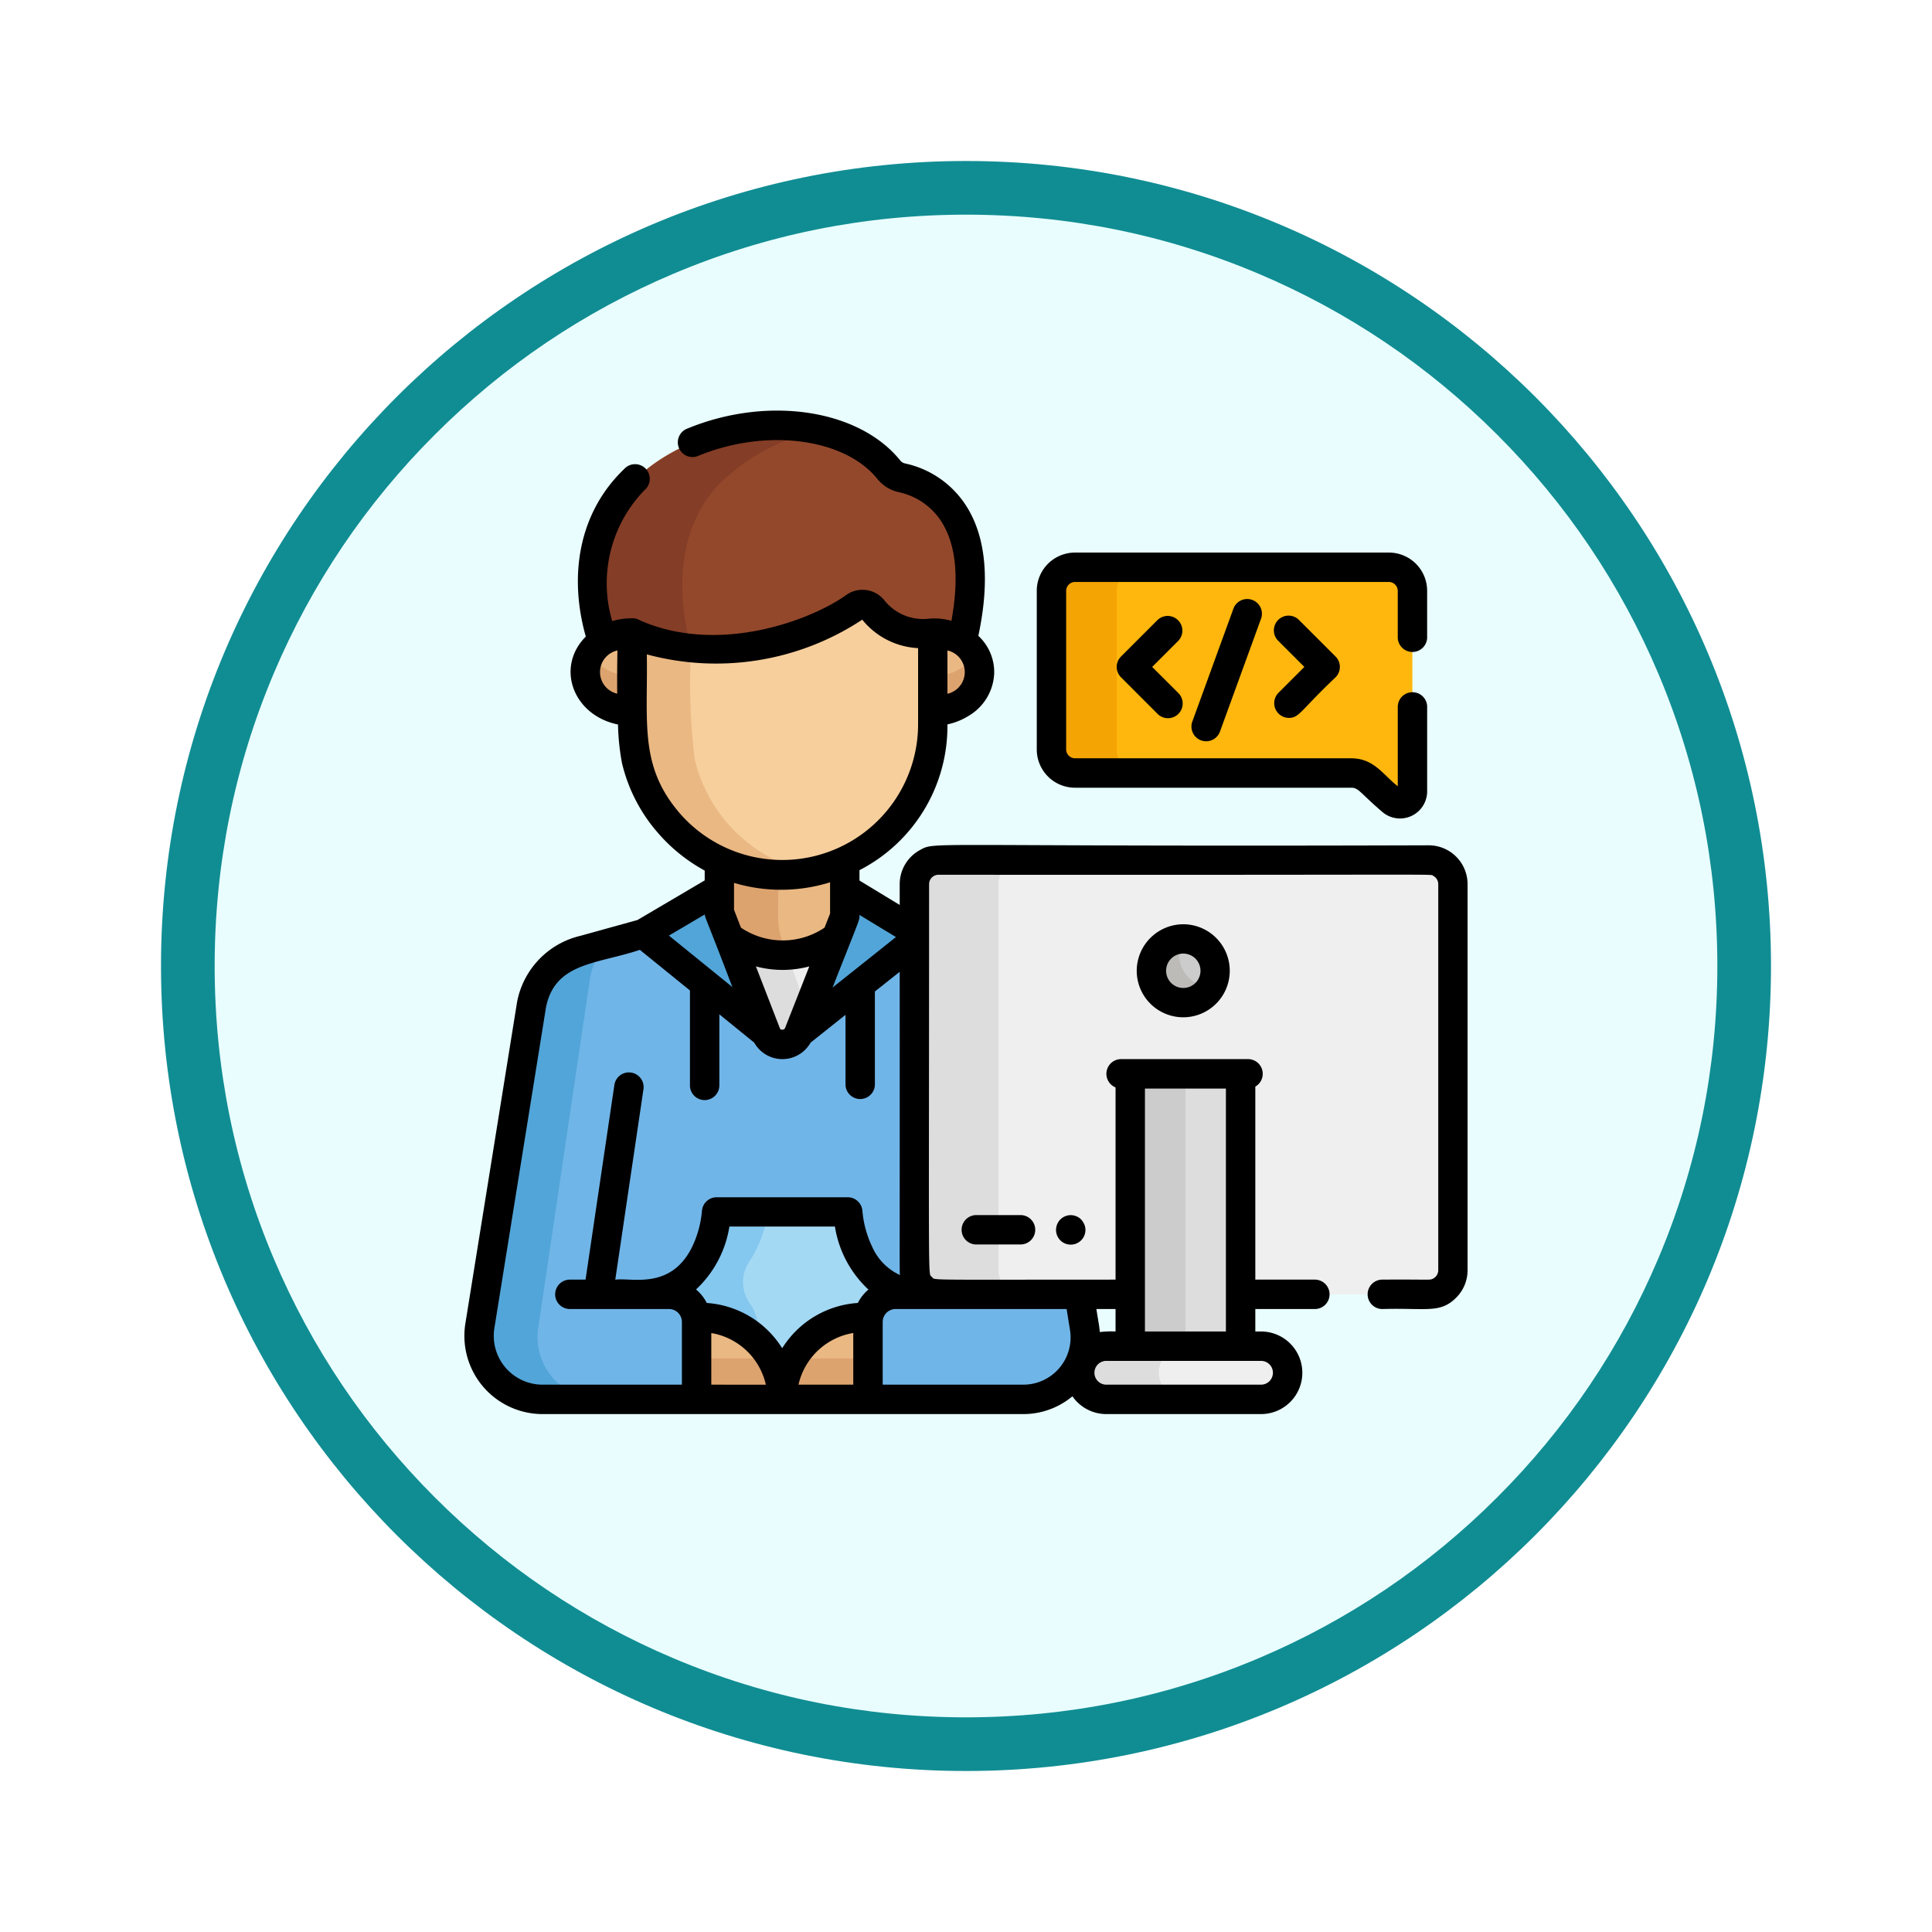 <svg xmlns="http://www.w3.org/2000/svg" xmlns:xlink="http://www.w3.org/1999/xlink" width="108" height="108" viewBox="0 0 108 108">
  <defs>
    <filter id="Trazado_904820" x="0" y="0" width="108" height="108" filterUnits="userSpaceOnUse">
      <feOffset dy="3" input="SourceAlpha"/>
      <feGaussianBlur stdDeviation="3" result="blur"/>
      <feFlood flood-opacity="0.161"/>
      <feComposite operator="in" in2="blur"/>
      <feComposite in="SourceGraphic"/>
    </filter>
  </defs>
  <g id="Grupo_1179852" data-name="Grupo 1179852" transform="translate(9 6)">
    <g id="Grupo_1179220" data-name="Grupo 1179220" transform="translate(0 0)">
      <g id="Grupo_1173585" data-name="Grupo 1173585">
        <g id="Grupo_1173428" data-name="Grupo 1173428">
          <g id="Grupo_1171958" data-name="Grupo 1171958">
            <g id="Grupo_1167341" data-name="Grupo 1167341">
              <g id="Grupo_1166792" data-name="Grupo 1166792">
                <g transform="matrix(1, 0, 0, 1, -9, -6)" filter="url(#Trazado_904820)">
                  <g id="Trazado_904820-2" data-name="Trazado 904820" transform="translate(9 6)" fill="#e9fdfe">
                    <path d="M 45 88.5 C 39.127 88.5 33.43 87.35 28.068 85.082 C 22.889 82.891 18.236 79.755 14.241 75.759 C 10.245 71.764 7.109 67.112 4.918 61.932 C 2.65 56.57 1.5 50.873 1.5 45 C 1.5 39.127 2.65 33.43 4.918 28.068 C 7.109 22.889 10.245 18.236 14.241 14.241 C 18.236 10.245 22.889 7.109 28.068 4.918 C 33.43 2.65 39.127 1.5 45 1.5 C 50.873 1.5 56.57 2.65 61.932 4.918 C 67.111 7.109 71.764 10.245 75.759 14.241 C 79.755 18.236 82.891 22.889 85.082 28.068 C 87.35 33.43 88.5 39.127 88.5 45 C 88.5 50.873 87.35 56.57 85.082 61.932 C 82.891 67.112 79.755 71.764 75.759 75.759 C 71.764 79.755 67.111 82.891 61.932 85.082 C 56.57 87.35 50.873 88.5 45 88.5 Z" stroke="none"/>
                    <path d="M 45 3 C 39.329 3 33.829 4.11 28.653 6.299 C 23.652 8.415 19.16 11.443 15.302 15.302 C 11.443 19.16 8.415 23.652 6.299 28.653 C 4.11 33.829 3 39.329 3 45 C 3 50.671 4.11 56.171 6.299 61.347 C 8.415 66.348 11.443 70.84 15.302 74.699 C 19.16 78.557 23.652 81.585 28.653 83.701 C 33.829 85.89 39.329 87 45 87 C 50.671 87 56.171 85.89 61.347 83.701 C 66.348 81.585 70.84 78.557 74.698 74.699 C 78.557 70.84 81.585 66.348 83.701 61.347 C 85.89 56.171 87 50.671 87 45 C 87 39.329 85.89 33.829 83.701 28.653 C 81.585 23.652 78.557 19.16 74.698 15.302 C 70.84 11.443 66.348 8.415 61.347 6.299 C 56.171 4.11 50.671 3 45 3 M 45 7.62939453125e-06 C 69.853 7.62939453125e-06 90 20.147 90 45 C 90 69.853 69.853 90 45 90 C 20.147 90 -7.62939453125e-06 69.853 -7.62939453125e-06 45 C -7.62939453125e-06 20.147 20.147 7.62939453125e-06 45 7.62939453125e-06 Z" stroke="none" fill="#108d93"/>
                  </g>
                </g>
              </g>
            </g>
          </g>
        </g>
      </g>
    </g>
    <g id="programmer_644617" transform="translate(16.915 16.953)">
      <path id="Trazado_1050018" data-name="Trazado 1050018" d="M130.145,223.846v6.361l7.006.22v0l.008,0v-6.6A8.4,8.4,0,0,1,130.145,223.846Z" transform="translate(-115.849 -199.296)" fill="#eab883"/>
      <path id="Trazado_1050019" data-name="Trazado 1050019" d="M133.433,224.834a8.108,8.108,0,0,1-3.288-.752v6.361l4.022.126-.509-1.407C133.294,228.157,133.487,227.606,133.433,224.834Z" transform="translate(-115.849 -199.532)" fill="#dda36f"/>
      <path id="Trazado_1050020" data-name="Trazado 1050020" d="M140.935,268.772a5.014,5.014,0,0,1-5.883-.035l-.045-.033v7.016h6.023V268.7Z" transform="translate(-120.178 -239.265)" fill="#efefef"/>
      <path id="Trazado_1050021" data-name="Trazado 1050021" d="M139.963,274.356l-1.684-4.655a5.224,5.224,0,0,1-3.271-1v7.016h3.308C138.891,275.3,139.963,274.356,139.963,274.356Z" transform="translate(-120.179 -239.266)" fill="#ddd"/>
      <path id="Trazado_1050022" data-name="Trazado 1050022" d="M41.371,286.918l-2.89-17.962a3.947,3.947,0,0,0-3.014-3.064h0L32.239,265l-.394-.232-6.472,5.8,0,0a.966.966,0,0,1-1.807,0l0,0-6.471-5.8L16.7,265l-3.228.893h0a3.947,3.947,0,0,0-3.014,3.064l-2.89,17.962a3.485,3.485,0,0,0,3.417,4.114H37.954A3.485,3.485,0,0,0,41.371,286.918Z" transform="translate(-6.661 -235.759)" fill="#70b5e8"/>
      <g id="Grupo_1181704" data-name="Grupo 1181704" transform="translate(0.862 26.731)">
        <path id="Trazado_1050023" data-name="Trazado 1050023" d="M10.853,293.4l2.89-19.5a3.788,3.788,0,0,1,.918-1.858l-1.184.328h0a3.947,3.947,0,0,0-3.014,3.064L7.573,293.4a3.485,3.485,0,0,0,3.417,4.114h3.28A3.485,3.485,0,0,1,10.853,293.4Z" transform="translate(-7.524 -268.973)" fill="#52a5d8"/>
        <path id="Trazado_1050024" data-name="Trazado 1050024" d="M98.191,252.063l-6.865-5.569,4.253-2.509v1.332Z" transform="translate(-82.145 -243.985)" fill="#52a5d8"/>
        <path id="Trazado_1050025" data-name="Trazado 1050025" d="M170.455,252.063l6.865-5.569-4.268-2.509v1.332Z" transform="translate(-152.604 -243.985)" fill="#52a5d8"/>
      </g>
      <path id="Trazado_1050026" data-name="Trazado 1050026" d="M109.144,415.306v4h8.484v-4a2.368,2.368,0,0,1,1.794-2.293,4.807,4.807,0,0,1-2.287-3.4.987.987,0,0,0-.965-.79h-5.63a.988.988,0,0,0-.965.791A4.818,4.818,0,0,1,107.308,413,2.368,2.368,0,0,1,109.144,415.306Z" transform="translate(-95.514 -364.033)" fill="#a4d9f4"/>
      <path id="Trazado_1050027" data-name="Trazado 1050027" d="M111.979,419.305V415.4a2.526,2.526,0,0,0-.479-1.482,2.066,2.066,0,0,1,.019-2.365,6.46,6.46,0,0,0,.922-2.273,1.073,1.073,0,0,1,.216-.455H110.54a.988.988,0,0,0-.965.791A4.818,4.818,0,0,1,107.309,413a2.368,2.368,0,0,1,1.835,2.3v4Z" transform="translate(-95.515 -364.033)" fill="#84c7ef"/>
      <g id="Grupo_1181705" data-name="Grupo 1181705" transform="translate(13.027 50.692)">
        <path id="Trazado_1050028" data-name="Trazado 1050028" d="M167.018,462.688H166.8a4.594,4.594,0,0,0-4.581,4.581h4.8v-4.581Z" transform="translate(-157.438 -462.688)" fill="#eab883"/>
        <path id="Trazado_1050029" data-name="Trazado 1050029" d="M118.563,462.688v4.581h4.783a4.594,4.594,0,0,0-4.581-4.581Z" transform="translate(-118.563 -462.688)" fill="#eab883"/>
      </g>
      <g id="Grupo_1181706" data-name="Grupo 1181706" transform="translate(13.027 52.982)">
        <path id="Trazado_1050030" data-name="Trazado 1050030" d="M162.222,485.885h4.8v-2.291h-4.177A4.541,4.541,0,0,0,162.222,485.885Z" transform="translate(-157.439 -483.594)" fill="#dda36f"/>
        <path id="Trazado_1050031" data-name="Trazado 1050031" d="M118.563,483.594v2.291h4.783a4.542,4.542,0,0,0-.619-2.291Z" transform="translate(-118.563 -483.594)" fill="#dda36f"/>
      </g>
      <path id="Trazado_1050032" data-name="Trazado 1050032" d="M83.066,10.511a1.28,1.28,0,0,1-.728-.445c-2.85-3.552-10.43-3.258-14.371.683-3.631,3.631-1.623,9.426-1.623,9.426H86.426C88.181,12.808,84.413,10.806,83.066,10.511Z" transform="translate(-58.544 -6.754)" fill="#93482b"/>
      <path id="Trazado_1050033" data-name="Trazado 1050033" d="M72.948,10.751a11.144,11.144,0,0,1,5.577-2.895,11.855,11.855,0,0,0-10.559,2.895c-3.631,3.632-1.623,9.426-1.623,9.426h4.982S69.317,14.382,72.948,10.751Z" transform="translate(-58.544 -6.756)" fill="#843d26"/>
      <g id="Grupo_1181707" data-name="Grupo 1181707" transform="translate(6.832 12.431)">
        <path id="Trazado_1050034" data-name="Trazado 1050034" d="M63,113.943l0,0a1.984,1.984,0,0,0,0,3.42l0,0a2.934,2.934,0,0,0,1.634.481v-4.375h0A2.934,2.934,0,0,0,63,113.943Z" transform="translate(-62.018 -113.462)" fill="#eab883"/>
        <path id="Trazado_1050035" data-name="Trazado 1050035" d="M240.708,113.945l0,0a2.143,2.143,0,0,1,.947,1.376l0,.009c.006.032.011.065.015.1,0,.009,0,.018,0,.027,0,.028.006.056.008.084s0,.05,0,.075,0,.025,0,.038v.005c0,.013,0,.025,0,.038s0,.05,0,.075,0,.056-.008.084c0,.009,0,.018,0,.027,0,.033-.009.066-.015.1l0,.009a2.143,2.143,0,0,1-.947,1.376l0,0a2.934,2.934,0,0,1-1.634.481v-4.375A2.963,2.963,0,0,1,240.708,113.945Z" transform="translate(-219.676 -113.464)" fill="#eab883"/>
      </g>
      <g id="Grupo_1181708" data-name="Grupo 1181708" transform="translate(6.832 13.634)">
        <path id="Trazado_1050036" data-name="Trazado 1050036" d="M62.991,125.171a2.321,2.321,0,0,1-.7-.726,1.966,1.966,0,0,0,.7,2.694l0,0a2.934,2.934,0,0,0,1.634.481v-1.968a2.933,2.933,0,0,1-1.634-.481Z" transform="translate(-62.013 -124.446)" fill="#dda36f"/>
        <path id="Trazado_1050037" data-name="Trazado 1050037" d="M241.688,125.389c0-.025,0-.05,0-.075s0-.056-.008-.084c0-.009,0-.018,0-.027,0-.033-.009-.066-.015-.1l0-.009a1.933,1.933,0,0,0-.25-.65,2.318,2.318,0,0,1-.7.726l0,0a2.934,2.934,0,0,1-1.634.481v1.968a2.934,2.934,0,0,0,1.634-.481l0,0a2.142,2.142,0,0,0,.947-1.376l0-.009c.006-.032.011-.065.015-.1,0-.009,0-.018,0-.027,0-.028.006-.056.008-.084s0-.05,0-.075,0-.025,0-.038v-.005C241.689,125.414,241.688,125.4,241.688,125.389Z" transform="translate(-219.675 -124.445)" fill="#dda36f"/>
      </g>
      <path id="Trazado_1050038" data-name="Trazado 1050038" d="M102.479,103.325v-2.817a3.616,3.616,0,0,1-3.338-1.3.745.745,0,0,0-1.025-.152c-1.986,1.44-7.584,3.667-12.444,1.454v1.61h-.009a34.366,34.366,0,0,0,.236,5.459,8.4,8.4,0,0,0,16.58-1.944c0-.951,0-1.7,0-2.307h0Z" transform="translate(-76.235 -88.076)" fill="#f7cf9c"/>
      <path id="Trazado_1050039" data-name="Trazado 1050039" d="M89.156,120.531a34.366,34.366,0,0,1-.236-5.459h.009v-.739a10.431,10.431,0,0,1-3.258-.87v1.61h-.009a34.38,34.38,0,0,0,.236,5.459,8.341,8.341,0,0,0,9.719,6.3A8.444,8.444,0,0,1,89.156,120.531Z" transform="translate(-76.235 -101.032)" fill="#eab883"/>
      <path id="Trazado_1050040" data-name="Trazado 1050040" d="M258.446,229.264c-29.616,0-27.643-.057-28.049.163a1.35,1.35,0,0,0-.707,1.187v21.576a1.35,1.35,0,0,0,1.35,1.35h27.405a1.35,1.35,0,0,0,1.35-1.35V230.614A1.531,1.531,0,0,0,258.446,229.264Z" transform="translate(-204.488 -204.14)" fill="#efefef"/>
      <path id="Trazado_1050041" data-name="Trazado 1050041" d="M234.388,252.2V230.624a1.35,1.35,0,0,1,1.35-1.35c-4.758.055-4.813-.124-5.34.163a1.35,1.35,0,0,0-.707,1.187V252.2a1.35,1.35,0,0,0,1.35,1.35h4.7A1.35,1.35,0,0,1,234.388,252.2Z" transform="translate(-204.488 -204.15)" fill="#ddd"/>
      <path id="Trazado_1050042" data-name="Trazado 1050042" d="M318.442,79.936h-17.55a1.318,1.318,0,0,0-1.315,1.315v8.873a1.318,1.318,0,0,0,1.315,1.315H316.34a1.444,1.444,0,0,1,.971.375l1.281,1.164a.7.7,0,0,0,1.165-.516V81.251A1.319,1.319,0,0,0,318.442,79.936Z" transform="translate(-266.719 -71.178)" fill="#ffb70d"/>
      <path id="Trazado_1050043" data-name="Trazado 1050043" d="M303.231,90.123V81.251a1.318,1.318,0,0,1,1.315-1.315h-3.652a1.318,1.318,0,0,0-1.315,1.315v8.873a1.318,1.318,0,0,0,1.315,1.315h3.652A1.318,1.318,0,0,1,303.231,90.123Z" transform="translate(-266.72 -71.178)" fill="#f4a403"/>
      <circle id="Elipse_12515" data-name="Elipse 12515" cx="1.782" cy="1.782" r="1.782" transform="translate(38.453 29.532)" fill="#ccc"/>
      <path id="Trazado_1050044" data-name="Trazado 1050044" d="M352.4,269.56a1.781,1.781,0,1,0,1.542,2.67A1.78,1.78,0,0,1,352.4,269.56Z" transform="translate(-312.162 -240.027)" fill="#bcbbb8"/>
      <path id="Trazado_1050045" data-name="Trazado 1050045" d="M346,355.131V338.425a0,0,0,0,0,0,0h-6.163a0,0,0,0,0,0,0v16.706Z" transform="translate(-302.562 -301.345)" fill="#ddd"/>
      <path id="Trazado_1050046" data-name="Trazado 1050046" d="M342.915,338.425a0,0,0,0,1,0,0h-3.084a0,0,0,0,0,0,0v16.706h3.084Z" transform="translate(-302.562 -301.345)" fill="#ccc"/>
      <path id="Trazado_1050047" data-name="Trazado 1050047" d="M325.663,478.845h0a1.487,1.487,0,0,0-1.487-1.487h-8.649a1.487,1.487,0,0,0-1.487,1.487h0a1.487,1.487,0,0,0,1.487,1.487h8.649A1.487,1.487,0,0,0,325.663,478.845Z" transform="translate(-279.596 -425.059)" fill="#efefef"/>
      <path id="Trazado_1050048" data-name="Trazado 1050048" d="M318.462,478.845h0a1.487,1.487,0,0,1,1.487-1.487h-4.421a1.487,1.487,0,0,0-1.487,1.487h0a1.487,1.487,0,0,0,1.487,1.487h4.421A1.487,1.487,0,0,1,318.462,478.845Z" transform="translate(-279.597 -425.059)" fill="#ddd"/>
      <path id="Trazado_1050049" data-name="Trazado 1050049" d="M343.117,264.652a2.6,2.6,0,1,0,2.6-2.6A2.607,2.607,0,0,0,343.117,264.652Zm3.564,0a.961.961,0,1,1-.961-.961A.962.962,0,0,1,346.681,264.652Z" transform="translate(-305.488 -233.338)"/>
      <path id="Trazado_1050050" data-name="Trazado 1050050" d="M254.323,410.5a.822.822,0,0,0,0,1.643h2.529a.822.822,0,0,0,0-1.643Z" transform="translate(-225.69 -365.529)"/>
      <path id="Trazado_1050051" data-name="Trazado 1050051" d="M303.356,410.745a.829.829,0,0,0-.742-.225.817.817,0,0,0-.153.047.844.844,0,0,0-.142.076.8.8,0,0,0-.227.227.846.846,0,0,0-.123.3.822.822,0,1,0,1.628.161.82.82,0,0,0-.064-.314A1.1,1.1,0,0,0,303.356,410.745Z" transform="translate(-268.835 -365.53)"/>
      <path id="Trazado_1050052" data-name="Trazado 1050052" d="M336.324,105.01a.822.822,0,0,0-1.162,0l-2.028,2.028a.821.821,0,0,0,0,1.162l2.028,2.028a.822.822,0,1,0,1.162-1.162l-1.447-1.447,1.447-1.447A.822.822,0,0,0,336.324,105.01Z" transform="translate(-296.384 -93.291)"/>
      <path id="Trazado_1050053" data-name="Trazado 1050053" d="M414.055,110.468c.588,0,.636-.4,2.609-2.268a.821.821,0,0,0,0-1.162l-2.028-2.028a.822.822,0,1,0-1.162,1.162l1.447,1.447-1.447,1.447A.823.823,0,0,0,414.055,110.468Z" transform="translate(-367.921 -93.291)"/>
      <path id="Trazado_1050054" data-name="Trazado 1050054" d="M373.443,96.913l-2.277,6.257a.822.822,0,1,0,1.544.562l2.277-6.257a.822.822,0,1,0-1.544-.562Z" transform="translate(-330.419 -85.814)"/>
      <path id="Trazado_1050055" data-name="Trazado 1050055" d="M53.956,24.3c-28.56.092-27.536-.229-28.441.263a2.171,2.171,0,0,0-1.136,1.909v1.162L22.13,26.269V25.69a9.05,9.05,0,0,0,4.917-8.137v-.012a3.642,3.642,0,0,0,1.191-.482.815.815,0,0,0,.084-.05,2.894,2.894,0,0,0,1.339-2.318,2.765,2.765,0,0,0-.886-2.1c.652-3.066.432-5.5-.657-7.233A5.4,5.4,0,0,0,24.68,2.954a.461.461,0,0,1-.263-.157C22.1-.088,16.962-.851,12.461,1.024a.822.822,0,0,0,.632,1.517c3.788-1.577,8.2-1.013,10.043,1.285a2.11,2.11,0,0,0,1.193.734,3.768,3.768,0,0,1,2.4,1.675c.8,1.274.98,3.127.541,5.515a3.487,3.487,0,0,0-1.252-.118,2.77,2.77,0,0,1-2.483-1.011,1.566,1.566,0,0,0-2.152-.309C19.554,11.636,14.36,13.7,9.869,11.729a.813.813,0,0,0-.438-.12.536.536,0,0,0-.069,0,3.873,3.873,0,0,0-1.053.159,7.463,7.463,0,0,1,1.8-7.317h0A.822.822,0,1,0,8.975,3.267C6.4,5.734,5.882,9.282,6.832,12.632c-1.7,1.7-.726,4.4,1.8,4.916a13.184,13.184,0,0,0,.219,2.141,9.12,9.12,0,0,0,1.976,3.874,9.4,9.4,0,0,0,2.651,2.15v.549L9.718,28.477l-3.184.882a4.7,4.7,0,0,0-3.54,3.677l-.005.03L.1,51.029a4.372,4.372,0,0,0,4.316,5.066H31.291a4.277,4.277,0,0,0,2.743-.994,2.307,2.307,0,0,0,1.895.994h8.649a2.308,2.308,0,0,0,0-4.617h-.32V50.222h3.3a.822.822,0,1,0,0-1.643h-3.3V37.788a.822.822,0,0,0-.405-1.536h-7.1a.822.822,0,0,0-.308,1.583V48.579c-10.923,0-10.066.048-10.269-.155-.224-.224-.155,1.1-.155-21.95a.528.528,0,0,1,.529-.528c29.2.023,27.436-.057,27.657.063a.529.529,0,0,1,.277.465V48.051a.529.529,0,0,1-.277.465c-.2.111-.141.043-2.82.063a.822.822,0,1,0,0,1.643c2.444-.067,3.208.26,4.1-.636a2.157,2.157,0,0,0,.636-1.536V26.474A2.172,2.172,0,0,0,53.956,24.3ZM22.039,49.883a5.405,5.405,0,0,0-4.229,2.531,5.406,5.406,0,0,0-4.216-2.53,2.38,2.38,0,0,0-.6-.755,6.113,6.113,0,0,0,1.864-3.517h5.9a6.107,6.107,0,0,0,1.872,3.522A2.378,2.378,0,0,0,22.039,49.883ZM17.67,34.5,16.341,31.07a5.793,5.793,0,0,0,2.984,0l-1.352,3.435a.147.147,0,0,1-.151.1C17.712,34.611,17.7,34.571,17.67,34.5Zm2.817-8.136v1.752l-.31.788a4.182,4.182,0,0,1-4.672,0l-.388-1V26.4A9.187,9.187,0,0,0,20.487,26.368Zm3.683,3.065-3.545,2.823c1.545-3.929,1.525-3.776,1.5-4.063Zm2.878-13.6V13.408A1.241,1.241,0,0,1,27.048,15.829ZM8.6,13.408c-.012.642-.021,1.512-.012,2.416A1.238,1.238,0,0,1,8.6,13.408Zm3.47,9.084c-2.258-2.63-1.766-5.048-1.827-8.865a14.832,14.832,0,0,0,12.042-1.94,4.292,4.292,0,0,0,3.122,1.591c0,.4,0,1.9,0,4.277A7.593,7.593,0,0,1,12.068,22.491Zm1.411,5.674c.029.229.115.305,1.545,4.059l-3.547-2.878ZM6.544,29.357q-.035.012-.068.027A.586.586,0,0,1,6.544,29.357ZM1.721,51.29,4.609,33.344c.511-2.506,2.859-2.4,5.245-3.2l2.8,2.271v5.277a.822.822,0,1,0,1.643,0V33.749l1.951,1.583a1.806,1.806,0,0,0,3.148,0l1.953-1.555v3.913a.822.822,0,0,0,1.643,0V32.472l1.387-1.1c.008,17.806-.017,16.665.018,16.952a3.11,3.11,0,0,1-1.54-1.546,5.837,5.837,0,0,1-.562-2.024.822.822,0,0,0-.82-.78H14.144a.824.824,0,0,0-.82.777,5.837,5.837,0,0,1-.562,2.027c-1.214,2.412-3.418,1.667-4.283,1.806l1.571-10.615a.822.822,0,1,0-1.625-.241L6.818,48.579H5.97a.822.822,0,1,0,0,1.643h5.512a.723.723,0,0,1,.722.72v3.509H4.415A2.729,2.729,0,0,1,1.721,51.29Zm12.126,3.161V51.565a3.77,3.77,0,0,1,3.05,2.887Zm7.936-2.889v2.889H18.721A3.77,3.77,0,0,1,21.784,51.562Zm23.459,2.224a.666.666,0,0,1-.665.665H35.929a.665.665,0,1,1,0-1.33h8.649A.666.666,0,0,1,45.243,53.786Zm-7.154-2.308V37.9h4.526V51.478Zm-1.643,0a5.338,5.338,0,0,0-.882.032c-.024-.346-.058-.444-.189-1.287h1.071ZM33.71,50.222l.188,1.169a2.641,2.641,0,0,1-2.607,3.06H23.428V50.942a.723.723,0,0,1,.722-.72Z" transform="translate(0 0)"/>
      <path id="Trazado_1050056" data-name="Trazado 1050056" d="M294.2,85.582h15.448c.408,0,.49.288,1.7,1.325a1.518,1.518,0,0,0,2.539-1.124V81.036a.822.822,0,0,0-1.643,0V85.5c-.795-.611-1.318-1.563-2.6-1.563H294.2a.5.5,0,0,1-.493-.493V74.573a.5.5,0,0,1,.493-.493h17.55a.5.5,0,0,1,.493.493V77.2a.822.822,0,0,0,1.643,0V74.573a2.139,2.139,0,0,0-2.136-2.136H294.2a2.139,2.139,0,0,0-2.136,2.136v8.873A2.139,2.139,0,0,0,294.2,85.582Z" transform="translate(-260.023 -64.501)"/>
    </g>
  </g>
</svg>

